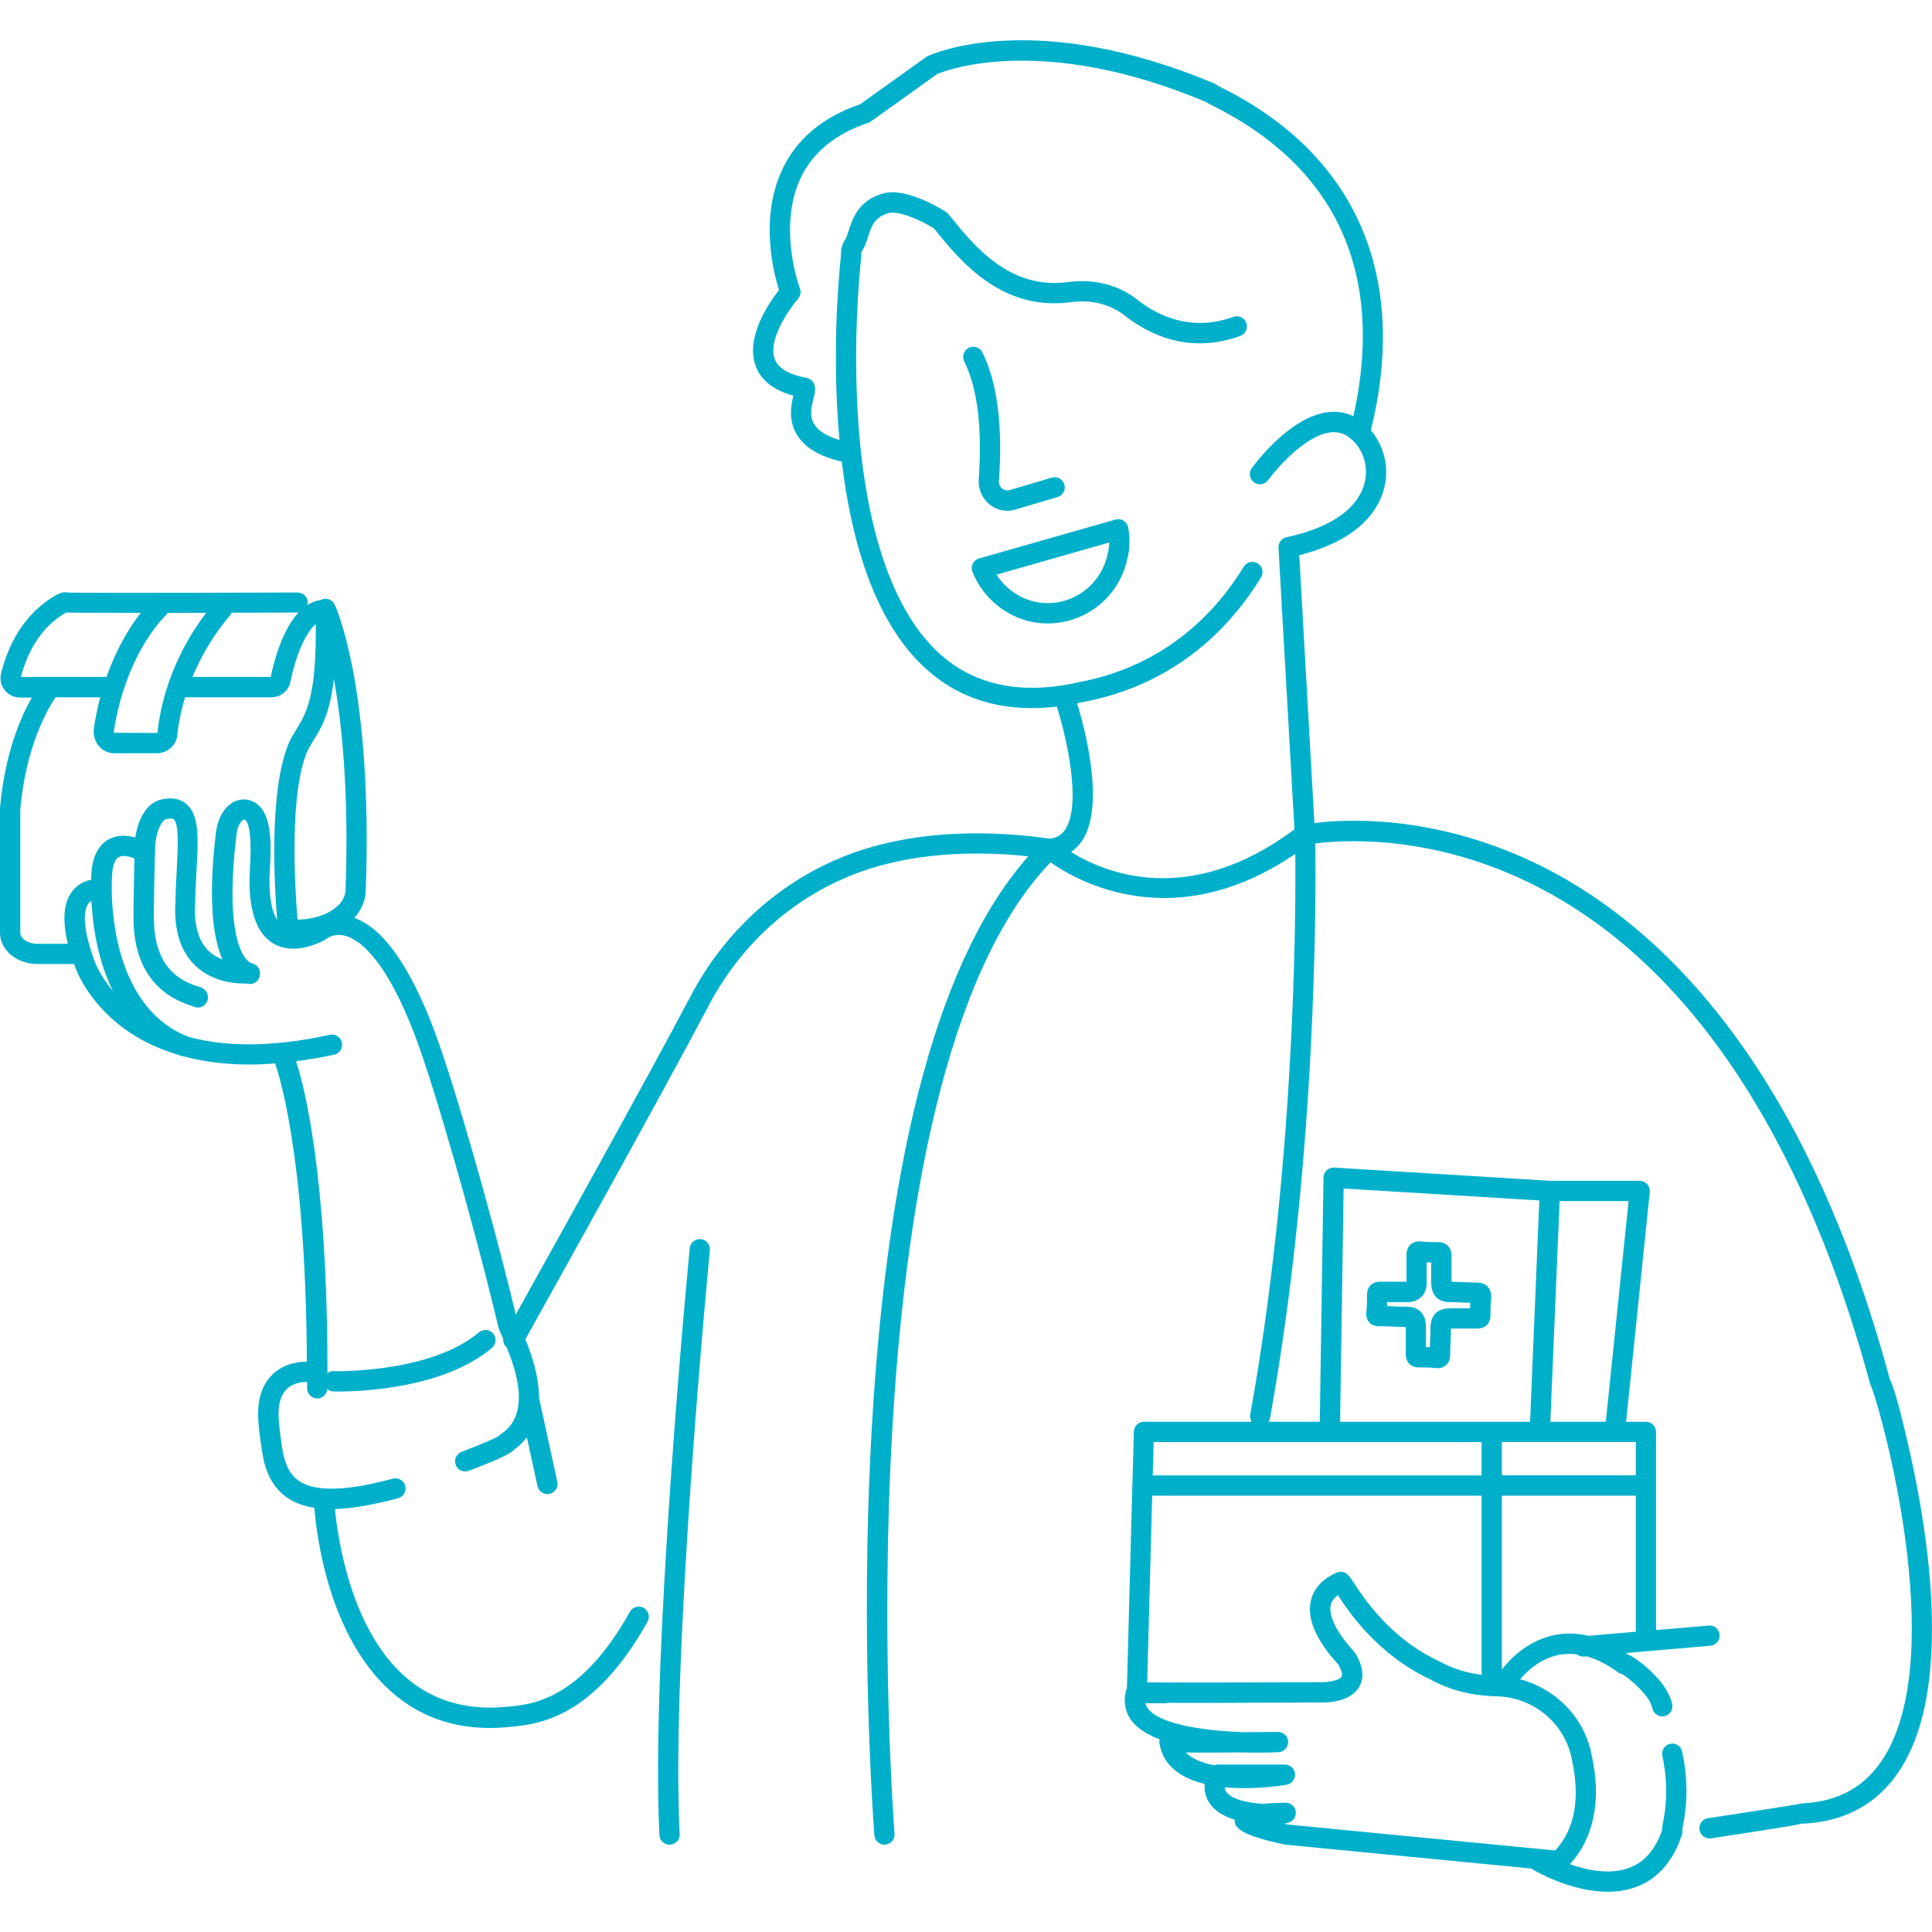 <svg width="105" height="105" viewBox="0 0 105 105" fill="none" xmlns="http://www.w3.org/2000/svg">
<path d="M53.191 26.074C53.161 26.601 53.388 27.105 53.799 27.43C54.075 27.65 54.416 27.759 54.753 27.759C54.902 27.759 55.055 27.737 55.199 27.689L57.474 27.013C57.767 26.925 57.934 26.618 57.846 26.328C57.759 26.035 57.453 25.872 57.164 25.956L54.88 26.636C54.692 26.693 54.543 26.614 54.477 26.561C54.351 26.46 54.281 26.307 54.289 26.149C54.504 23.142 54.202 20.79 53.392 19.152C53.257 18.88 52.929 18.766 52.653 18.902C52.382 19.038 52.268 19.367 52.404 19.644C53.126 21.097 53.392 23.261 53.191 26.074Z" fill="#00B0CA"/>
<path d="M38.084 67.344C37.787 67.314 37.511 67.537 37.485 67.84C37.463 68.06 35.337 90.089 35.84 99.736C35.853 100.03 36.098 100.258 36.387 100.258C36.396 100.258 36.404 100.258 36.417 100.258C36.719 100.24 36.956 99.981 36.938 99.679C36.439 90.115 38.557 68.169 38.579 67.946C38.609 67.643 38.391 67.371 38.084 67.344Z" fill="#00B0CA"/>
<path d="M104.983 87.556C104.882 84.313 104.278 81.06 103.793 78.905C103.254 76.522 102.939 75.429 102.699 74.933C97.856 56.986 89.478 49.753 83.304 46.843C77.787 44.245 73.089 44.521 71.435 44.732L70.612 30.173C73.57 29.427 74.686 28.018 75.097 26.943C75.574 25.723 75.324 24.349 74.502 23.384C76.567 15.049 73.723 8.456 66.478 4.805C66.351 4.739 66.255 4.695 66.194 4.66C66.15 4.62 66.097 4.585 66.041 4.559C56.245 0.415 50.667 2.939 50.431 3.044C50.4 3.058 50.374 3.075 50.343 3.093L46.747 5.665C44.726 6.354 43.304 7.543 42.521 9.198C41.278 11.827 42.035 14.807 42.337 15.764C41.799 16.449 40.517 18.305 41.055 19.85C41.331 20.649 42.026 21.206 43.12 21.505C42.989 22.018 42.836 22.844 43.312 23.629C43.737 24.327 44.538 24.805 45.749 25.091C46.261 29.344 47.504 33.768 50.286 36.314C51.87 37.762 53.808 38.486 56.079 38.486C56.521 38.486 56.976 38.456 57.439 38.403C57.947 40.031 58.804 43.687 57.894 45.079C57.693 45.386 57.422 45.544 57.041 45.579L56.945 45.566C54.447 45.21 49.63 44.886 45.439 46.724C42.092 48.169 39.292 50.793 37.546 54.116C35.109 58.729 29.842 68.196 28.031 71.439C26.491 65.04 24.531 58.632 24.106 57.451L23.892 56.811C22.501 52.821 20.943 50.495 19.259 49.885C19.648 49.455 19.88 48.897 19.88 48.353C20.256 37.499 18.305 33.11 18.191 32.855C18.191 32.851 18.191 32.851 18.187 32.851C18.183 32.846 18.178 32.842 18.174 32.833C18.143 32.776 18.108 32.723 18.06 32.679C18.043 32.666 18.021 32.658 18.003 32.644C17.964 32.618 17.924 32.587 17.881 32.57C17.846 32.557 17.806 32.557 17.767 32.552C17.736 32.548 17.706 32.535 17.675 32.535H17.671C17.653 32.535 17.64 32.543 17.622 32.548C17.557 32.557 17.496 32.574 17.439 32.605C17.172 32.644 16.922 32.741 16.699 32.886C16.712 32.842 16.726 32.798 16.726 32.75C16.726 32.447 16.476 32.201 16.174 32.201C16.065 32.201 5.386 32.241 3.723 32.206C3.456 32.14 3.229 32.254 3.111 32.311C1.212 33.351 0.403 35.212 0.061 36.59C-0.018 36.911 0.048 37.244 0.249 37.499C0.451 37.762 0.761 37.911 1.103 37.911H1.732C1.129 38.96 0.254 40.957 0 43.929C0 43.946 0 43.959 0 43.977V50.697C0 51.632 0.91 52.391 2.026 52.391H4.029C4.043 52.435 4.056 52.474 4.073 52.518C4.099 52.597 4.712 54.427 6.79 55.933C7.512 56.455 8.479 56.977 9.734 57.342C9.765 57.355 9.796 57.368 9.826 57.381C9.874 57.399 9.918 57.403 9.966 57.407C10.981 57.68 12.171 57.855 13.571 57.855C14.009 57.855 14.473 57.833 14.949 57.794C15.006 57.943 16.625 62.341 16.677 74.007C16.319 74.003 15.527 74.064 14.893 74.621C14.332 75.113 14.039 75.842 14.026 76.803C14.026 77.641 14.254 78.975 14.289 79.138C14.477 80.196 14.949 80.972 15.693 81.451C16.087 81.701 16.546 81.863 17.084 81.947C17.207 83.47 17.872 88.952 21.28 91.954C22.754 93.253 24.548 93.912 26.626 93.912C26.933 93.912 27.243 93.898 27.562 93.868L27.738 93.85C29.194 93.714 32.231 93.437 35.193 88.135C35.341 87.868 35.245 87.534 34.983 87.385C34.72 87.236 34.383 87.332 34.234 87.596C31.561 92.388 28.914 92.634 27.641 92.748L27.462 92.766C25.305 92.963 23.472 92.406 22.015 91.124C19.053 88.517 18.358 83.593 18.204 82.013C19.132 81.986 20.247 81.793 21.63 81.429C21.923 81.35 22.098 81.052 22.024 80.757C21.949 80.463 21.643 80.283 21.354 80.362C19.74 80.788 17.461 81.262 16.297 80.516C15.816 80.209 15.518 79.691 15.378 78.927C15.33 78.681 15.137 77.474 15.137 76.807C15.146 76.188 15.312 75.732 15.623 75.455C15.999 75.122 16.511 75.104 16.691 75.109C16.691 75.223 16.691 75.332 16.691 75.447C16.691 75.749 16.936 76 17.238 76.004C17.238 76.004 17.238 76.004 17.242 76.004C17.531 76.004 17.762 75.776 17.784 75.49C17.876 75.565 17.981 75.618 18.108 75.622C18.134 75.622 18.231 75.627 18.388 75.627C19.565 75.627 24.093 75.477 26.736 73.257C26.968 73.059 26.998 72.712 26.806 72.48C26.613 72.247 26.263 72.216 26.031 72.409C23.367 74.652 18.2 74.52 18.148 74.52C18.016 74.512 17.894 74.551 17.797 74.626C17.802 63.702 16.485 58.865 16.091 57.675C16.747 57.592 17.434 57.478 18.161 57.32C18.458 57.254 18.646 56.96 18.581 56.661C18.515 56.363 18.226 56.174 17.924 56.24C14.595 56.969 12.101 56.855 10.242 56.35C10.242 56.35 10.242 56.35 10.238 56.35C6.501 54.888 6.099 50.108 6.072 48.423C6.072 48.414 6.072 48.41 6.072 48.406C6.068 48.059 6.081 47.844 6.081 47.826C6.081 47.163 6.213 46.724 6.453 46.584C6.672 46.457 7.035 46.545 7.306 46.654C7.276 47.725 7.254 49.261 7.254 49.854C7.254 53.058 8.995 54.247 10.474 54.682C10.561 54.73 10.658 54.757 10.754 54.757C10.894 54.757 11.034 54.704 11.143 54.594C11.357 54.379 11.357 54.028 11.143 53.813C11.051 53.721 10.946 53.637 10.771 53.615C9.148 53.133 8.361 51.904 8.361 49.85C8.361 48.967 8.404 46.558 8.444 45.847C8.514 45.145 8.776 44.574 9.065 44.513C9.152 44.495 9.363 44.46 9.441 44.526C9.743 44.785 9.664 46.145 9.607 47.242C9.577 47.8 9.546 48.379 9.537 48.963C9.432 50.517 9.8 51.702 10.623 52.487C11.585 53.4 12.871 53.466 13.401 53.453C13.689 53.55 14 53.4 14.101 53.111C14.127 53.027 14.131 52.948 14.123 52.865C14.123 52.852 14.127 52.839 14.127 52.821C14.096 52.562 13.891 52.378 13.641 52.347C12.88 51.912 12.303 49.885 12.854 45.355L12.863 45.276C12.919 44.886 13.09 44.631 13.221 44.556C13.261 44.534 13.278 44.539 13.304 44.552C13.436 44.613 13.724 45.004 13.58 47.278C13.466 49.362 13.895 50.705 14.853 51.276C16.109 52.022 17.679 51.07 17.745 51.03C17.762 51.021 17.789 51.004 17.802 50.991C17.819 50.978 18.2 50.692 18.808 50.872C19.591 51.105 21.157 52.233 22.872 57.157L23.087 57.803C23.516 59.005 25.519 65.562 27.064 72.036C27.086 72.168 27.147 72.313 27.278 72.607C27.304 72.664 27.331 72.721 27.352 72.782C27.339 72.958 27.409 73.125 27.545 73.239C27.891 74.09 28.188 75.034 28.201 75.885C28.192 75.921 28.197 75.96 28.197 75.995C28.188 76.781 27.926 77.483 27.217 77.944C27.169 77.975 27.125 78.014 27.09 78.058C26.81 78.216 25.874 78.607 25.086 78.905C24.802 79.015 24.662 79.331 24.767 79.616C24.85 79.836 25.06 79.972 25.283 79.972C25.349 79.972 25.414 79.959 25.48 79.937C27.287 79.243 27.777 78.98 27.943 78.782C28.227 78.58 28.451 78.357 28.634 78.115L29.212 80.766C29.269 81.025 29.496 81.201 29.75 81.201C29.789 81.201 29.829 81.196 29.868 81.188C30.166 81.122 30.354 80.828 30.288 80.529L29.295 75.969C29.295 74.797 28.888 73.603 28.551 72.787C29.663 70.799 35.831 59.738 38.531 54.625C40.158 51.526 42.77 49.077 45.889 47.734C49.372 46.202 53.362 46.268 55.886 46.54C51.148 51.877 48.291 62.236 47.394 77.365C46.694 89.167 47.513 99.639 47.521 99.745C47.543 100.034 47.784 100.254 48.068 100.254C48.081 100.254 48.099 100.254 48.112 100.254C48.414 100.227 48.641 99.964 48.615 99.661C48.584 99.253 45.509 58.931 57.094 46.865C57.977 47.488 60.213 48.805 63.276 48.805C65.332 48.805 67.76 48.204 70.398 46.408C70.429 50.126 70.359 63.482 67.948 76.877C67.922 77.018 67.957 77.154 68.027 77.268H62.173C61.876 77.268 61.631 77.505 61.622 77.804L61.543 80.7C61.543 80.713 61.534 80.722 61.534 80.736C61.534 80.744 61.539 80.753 61.539 80.762L61.246 91.756C61.237 91.774 61.224 91.796 61.219 91.814C61.031 92.454 61.136 93.051 61.521 93.547C61.854 93.969 62.388 94.289 63.026 94.53C63.004 94.609 63 94.693 63.017 94.776C63.245 96.036 64.273 96.663 65.472 96.953C65.428 97.471 65.608 97.844 65.804 98.094C66.111 98.485 66.583 98.735 67.104 98.893C67.082 99.24 67.209 99.701 69.803 100.245C69.825 100.249 69.843 100.254 69.864 100.254L83.252 101.553C83.274 101.575 83.291 101.597 83.322 101.614C83.422 101.676 85.352 102.812 87.373 102.812C87.894 102.812 88.423 102.738 88.926 102.549C90.099 102.11 90.934 101.158 91.411 99.709C91.442 99.617 91.446 99.525 91.429 99.437C91.438 99.393 91.446 99.336 91.459 99.266C91.578 98.656 91.849 97.221 91.424 95.197C91.363 94.899 91.07 94.71 90.772 94.772C90.475 94.833 90.282 95.127 90.348 95.426C90.724 97.23 90.493 98.467 90.379 99.06C90.353 99.2 90.326 99.345 90.326 99.481C89.954 100.539 89.368 101.206 88.546 101.513C87.5 101.904 86.262 101.645 85.321 101.316C86.629 99.881 87.045 97.835 86.502 95.377C86.118 93.358 84.564 91.783 82.613 91.265C82.946 90.87 83.694 90.124 84.766 89.931C85.072 89.874 85.391 89.874 85.711 89.913C85.802 89.988 85.916 90.031 86.043 90.031C86.061 90.031 86.074 90.031 86.091 90.031L86.236 90.018C86.791 90.176 87.364 90.466 87.951 90.896C88.016 90.944 88.095 90.98 88.174 90.993C88.519 91.19 89.67 92.138 89.801 92.836C89.854 93.1 90.081 93.284 90.339 93.284C90.374 93.284 90.409 93.279 90.444 93.275C90.742 93.218 90.939 92.928 90.882 92.63C90.641 91.375 88.939 90.093 88.502 89.935C88.454 89.9 88.401 89.869 88.353 89.838L92.956 89.443C93.257 89.417 93.481 89.149 93.454 88.847C93.428 88.544 93.174 88.311 92.859 88.346L90.002 88.592V77.826C90.002 77.523 89.757 77.272 89.451 77.272H88.375L89.661 64.786C89.679 64.632 89.626 64.474 89.521 64.36C89.416 64.246 89.267 64.175 89.114 64.175H84.254L72.511 63.456C72.362 63.447 72.214 63.5 72.104 63.6C71.995 63.702 71.929 63.846 71.929 63.995L71.728 77.268H68.946C68.981 77.211 69.011 77.145 69.024 77.075C71.584 62.828 71.522 48.621 71.483 45.842C72.905 45.658 77.547 45.329 82.902 47.87C93.669 52.979 99.037 65.562 101.64 75.218C101.658 75.275 101.679 75.328 101.71 75.376C102.248 76.741 105.897 89.817 102.414 95.465C101.417 97.085 99.951 97.914 97.934 98.011C97.882 98.015 97.829 98.024 97.781 98.042C97.348 98.125 94.557 98.555 92.824 98.818C92.522 98.862 92.317 99.143 92.365 99.446C92.404 99.718 92.641 99.916 92.907 99.916C92.934 99.916 92.964 99.916 92.991 99.911C92.991 99.911 94.259 99.718 95.524 99.521C96.757 99.328 97.488 99.218 97.921 99.112C97.934 99.112 97.952 99.112 97.965 99.112V99.099C97.974 99.099 97.983 99.095 97.991 99.095V99.112C101.343 98.959 105.276 96.821 104.983 87.556ZM18.782 48.331C18.782 48.695 18.572 49.086 18.235 49.336C17.399 49.999 16.205 49.977 16.192 49.977C16.183 49.977 16.179 49.981 16.17 49.981C16.03 48.291 15.693 43.011 16.747 40.733C16.839 40.558 16.94 40.4 17.036 40.242C17.483 39.518 17.933 38.772 18.143 36.889C18.581 39.303 18.966 43.033 18.782 48.331ZM16.179 33.29C16.196 33.29 16.214 33.281 16.231 33.276C15.308 34.273 14.866 36.05 14.713 36.788H10.461C10.894 35.739 11.537 34.58 12.512 33.43C12.547 33.391 12.565 33.342 12.587 33.298C14.503 33.298 16.012 33.294 16.179 33.29ZM6.685 37.587C6.698 37.56 6.707 37.529 6.716 37.503C7.582 34.799 8.951 33.505 8.969 33.487C9.026 33.434 9.065 33.377 9.096 33.312C9.8 33.312 10.513 33.312 11.204 33.307C9.249 35.879 8.702 38.434 8.557 39.821C8.553 39.825 8.531 39.834 8.509 39.834L6.213 39.825C6.199 39.812 6.186 39.777 6.186 39.746C6.309 38.947 6.484 38.227 6.685 37.587ZM3.596 33.29C3.601 33.29 3.605 33.29 3.609 33.29C4.095 33.303 5.718 33.307 7.652 33.307C7.14 33.952 6.383 35.098 5.793 36.788H1.137C1.435 35.651 2.091 34.141 3.596 33.29ZM5.11 52.154C4.34 50.021 4.651 49.301 4.817 49.09C4.861 49.033 4.918 48.994 4.97 48.963C5.005 49.692 5.106 50.684 5.372 51.746C5.565 52.518 5.823 53.225 6.138 53.861C5.407 52.996 5.141 52.25 5.11 52.154ZM14.661 47.352C14.761 45.772 14.783 44.047 13.751 43.56C13.401 43.398 13.02 43.411 12.679 43.595C12.206 43.854 11.861 44.42 11.751 45.14L11.738 45.232C11.445 47.655 11.344 50.49 12.097 52.149C11.839 52.048 11.576 51.904 11.349 51.689C10.776 51.14 10.526 50.249 10.609 49.016C10.618 48.428 10.649 47.861 10.679 47.313C10.776 45.57 10.846 44.306 10.128 43.696C9.796 43.411 9.349 43.323 8.811 43.441C8.059 43.591 7.529 44.359 7.354 45.517C6.926 45.399 6.379 45.351 5.889 45.627C5.272 45.978 4.957 46.72 4.957 47.791C4.957 47.795 4.957 47.804 4.957 47.813C4.62 47.879 4.253 48.041 3.968 48.388C3.456 49.002 3.369 49.964 3.688 51.294H2.026C1.496 51.294 1.103 50.982 1.103 50.705V44.003C1.4 40.549 2.603 38.513 3.019 37.898H5.447C5.307 38.425 5.189 38.995 5.097 39.61C5.058 39.965 5.167 40.312 5.39 40.567C5.604 40.808 5.906 40.94 6.23 40.94H8.505C9.131 40.94 9.625 40.474 9.643 39.873C9.699 39.368 9.818 38.688 10.058 37.898H14.744C15.264 37.898 15.706 37.525 15.789 37.033C16.047 35.739 16.564 34.435 17.159 33.913C17.207 37.854 16.642 38.772 16.096 39.663C15.986 39.843 15.877 40.022 15.759 40.242C14.591 42.774 14.91 48.147 15.063 49.999C14.739 49.49 14.595 48.581 14.661 47.352ZM80.522 78.374V80.187H62.65L62.698 78.374H80.522ZM80.526 91.023C79.857 90.94 79.074 90.747 78.33 90.343C78.291 90.321 78.256 90.304 78.212 90.286C75.534 89.031 74.104 86.832 73.566 86.002C73.334 85.647 73.119 85.313 72.686 85.454C72.669 85.458 72.651 85.467 72.638 85.471C71.846 85.827 71.378 86.349 71.234 87.029C71.032 87.999 71.536 89.154 72.73 90.462L72.743 90.475C72.94 90.826 72.957 91.041 72.909 91.124C72.778 91.344 72.135 91.44 71.719 91.423C68.526 91.436 63.932 91.449 62.348 91.436L62.619 81.288H80.522V91.006C80.522 91.01 80.526 91.015 80.526 91.023ZM85.422 95.601C85.894 97.73 85.593 99.398 84.529 100.57L70 99.161C69.926 99.143 69.856 99.13 69.781 99.112C69.816 99.108 69.843 99.104 69.869 99.099C70.144 99.051 70.324 98.915 70.398 98.7C70.455 98.529 70.424 98.34 70.319 98.195C70.214 98.05 70.035 97.971 69.864 97.971C69.37 97.984 68.95 98.002 68.596 98.033C67.865 97.984 67.003 97.818 66.679 97.427C66.644 97.383 66.574 97.3 66.566 97.133C68.198 97.291 69.799 97.019 69.926 96.997C70.206 96.949 70.403 96.69 70.381 96.404C70.354 96.119 70.118 95.9 69.834 95.9H66.172C66.102 95.9 66.036 95.913 65.975 95.935C65.345 95.812 64.794 95.597 64.453 95.246C65.056 95.25 66.028 95.25 67.589 95.241C68.539 95.268 69.278 95.237 69.484 95.228C69.781 95.215 70.017 94.96 70.009 94.662C70 94.364 69.764 94.131 69.453 94.126C68.902 94.131 68.254 94.135 67.598 94.14C65.485 94.07 63.061 93.727 62.392 92.867C62.318 92.77 62.274 92.674 62.252 92.568H63.354C63.394 92.568 63.433 92.555 63.468 92.546C64.907 92.555 67.384 92.546 71.706 92.525C71.973 92.538 73.338 92.56 73.859 91.695C74.156 91.199 74.095 90.589 73.679 89.878L73.675 89.882C73.644 89.83 73.605 89.773 73.552 89.716C72.271 88.311 72.262 87.525 72.319 87.253C72.336 87.165 72.384 86.933 72.713 86.696C73.343 87.661 74.9 89.953 77.774 91.291C77.787 91.296 77.801 91.304 77.814 91.309V91.313C79.082 92.007 80.421 92.173 81.323 92.191C83.322 92.226 85.05 93.653 85.422 95.601ZM86.328 88.903C85.728 88.763 85.138 88.737 84.556 88.847C82.972 89.141 81.966 90.286 81.624 90.734V81.288H88.904V88.68L86.328 88.903ZM88.904 80.182H81.624V78.37H88.904V80.182ZM87.272 77.268H84.258L84.761 65.277H88.511L87.272 77.268ZM73.023 64.593L83.659 65.242L83.156 77.272H72.831L73.023 64.593ZM58.209 46.303C58.446 46.141 58.651 45.934 58.818 45.68C60.06 43.779 58.979 39.676 58.542 38.227C58.551 38.227 58.559 38.223 58.572 38.223C58.603 38.218 58.629 38.21 58.66 38.197C58.699 38.188 58.756 38.179 58.835 38.161C64.028 37.187 66.977 33.935 68.534 31.376C68.692 31.117 68.613 30.775 68.351 30.617C68.093 30.459 67.751 30.538 67.594 30.801C66.15 33.167 63.424 36.178 58.629 37.077C58.476 37.108 58.38 37.126 58.306 37.148C55.326 37.745 52.881 37.187 51.03 35.497C48.729 33.391 47.241 29.401 46.729 23.954C46.288 19.236 46.703 14.939 46.791 14.127C46.804 13.995 46.808 13.894 46.808 13.811C46.808 13.706 46.808 13.706 46.883 13.587C47.018 13.363 47.101 13.109 47.18 12.863C47.368 12.279 47.517 11.818 48.265 11.59C48.803 11.419 50.019 11.954 50.759 12.415L50.82 12.49C52.163 14.149 54.416 16.918 58.153 16.427C59.316 16.264 60.388 16.537 61.197 17.204C62.528 18.231 64.689 19.245 67.406 18.257C67.69 18.152 67.839 17.836 67.734 17.55C67.629 17.265 67.314 17.116 67.029 17.221C64.781 18.038 62.983 17.186 61.88 16.343C60.847 15.488 59.469 15.132 58.004 15.334C54.876 15.742 52.946 13.368 51.673 11.792L51.551 11.643C51.516 11.599 51.468 11.559 51.419 11.524C51.052 11.287 49.157 10.137 47.932 10.532C46.646 10.923 46.336 11.884 46.13 12.521C46.069 12.714 46.008 12.898 45.942 13.008C45.727 13.35 45.71 13.547 45.706 13.789C45.706 13.846 45.706 13.912 45.693 14.004C45.601 14.864 45.189 19.157 45.623 23.915C44.936 23.704 44.472 23.419 44.249 23.054C43.969 22.593 44.113 22.045 44.218 21.641C44.292 21.356 44.45 20.763 43.907 20.557C43.877 20.544 43.846 20.535 43.816 20.531C42.853 20.351 42.271 20 42.096 19.486C41.733 18.446 42.897 16.787 43.374 16.238C43.505 16.084 43.544 15.869 43.474 15.681C43.461 15.65 42.241 12.363 43.518 9.668C44.179 8.272 45.408 7.271 47.176 6.683C47.228 6.665 47.276 6.639 47.32 6.608L50.938 4.023C51.441 3.813 56.652 1.807 65.533 5.537C65.634 5.608 65.774 5.678 65.984 5.783C74.336 9.992 74.795 17.12 73.552 22.62C73.106 22.405 72.621 22.334 72.1 22.409C70.026 22.707 68.11 25.328 68.031 25.442C67.852 25.688 67.909 26.035 68.154 26.214C68.399 26.394 68.744 26.337 68.924 26.091C69.396 25.438 70.923 23.695 72.257 23.506C72.673 23.445 73.032 23.541 73.356 23.792C74.161 24.428 74.454 25.56 74.069 26.539C73.732 27.417 72.739 28.589 69.917 29.199C69.65 29.256 69.466 29.497 69.484 29.77L70.35 45.074C64.597 49.371 60.008 47.422 58.209 46.303Z" fill="#00B0CA"/>
<path d="M61.066 28.299C60.935 28.216 60.773 28.194 60.624 28.238L53.213 30.349C53.064 30.393 52.938 30.498 52.867 30.639C52.797 30.779 52.793 30.941 52.854 31.091C53.41 32.456 54.591 33.465 56.035 33.79C56.337 33.851 56.639 33.882 56.936 33.882C58.992 33.882 60.808 32.469 61.267 30.384C61.407 29.831 61.421 29.252 61.316 28.672C61.289 28.514 61.197 28.383 61.066 28.299ZM60.196 30.13C59.797 31.938 58.065 33.07 56.263 32.71C55.388 32.513 54.635 31.973 54.158 31.231L60.283 29.484C60.279 29.699 60.248 29.914 60.196 30.13Z" fill="#00B0CA"/>
<path d="M80.316 69.706C80.071 69.706 79.826 69.697 79.581 69.684C79.349 69.675 79.118 69.666 78.886 69.662V68.227C78.886 67.796 78.597 67.507 78.168 67.507C77.84 67.507 77.529 67.507 77.228 67.467L77.157 67.463C76.729 67.463 76.44 67.753 76.44 68.183V69.657H75.014C74.445 69.657 74.296 70.083 74.296 70.338C74.296 70.671 74.296 70.983 74.257 71.334L74.252 71.395C74.252 71.707 74.427 72.076 74.931 72.076C75.171 72.076 75.412 72.085 75.657 72.098C75.893 72.106 76.129 72.115 76.401 72.12V73.594C76.401 74.165 76.825 74.314 77.079 74.314C77.398 74.314 77.761 74.314 78.063 74.354L78.133 74.358C78.518 74.358 78.811 74.069 78.811 73.678C78.811 73.432 78.82 73.199 78.833 72.962C78.842 72.712 78.855 72.462 78.855 72.203H80.286C80.78 72.203 81.003 71.852 81.003 71.523C81.003 71.194 81.003 70.882 81.043 70.575L81.047 70.509C81.034 69.763 80.483 69.706 80.316 69.706ZM79.896 71.101H78.842C78.111 71.101 77.744 71.47 77.744 72.203C77.744 72.449 77.735 72.681 77.722 72.918C77.718 73.019 77.713 73.12 77.709 73.221C77.639 73.217 77.564 73.217 77.494 73.217V72.076C77.494 71.422 77.105 71.018 76.479 71.018C76.208 71.018 75.946 71.009 75.692 70.996C75.587 70.992 75.482 70.987 75.377 70.983C75.381 70.908 75.381 70.838 75.381 70.768H76.519C77.114 70.768 77.534 70.351 77.534 69.75V68.604C77.617 68.609 77.7 68.609 77.783 68.613V69.71C77.783 70.382 78.151 70.768 78.798 70.768C79.043 70.768 79.288 70.777 79.533 70.79C79.656 70.794 79.782 70.799 79.905 70.803C79.901 70.904 79.896 71.001 79.896 71.101Z" fill="#00B0CA"/>
</svg>
